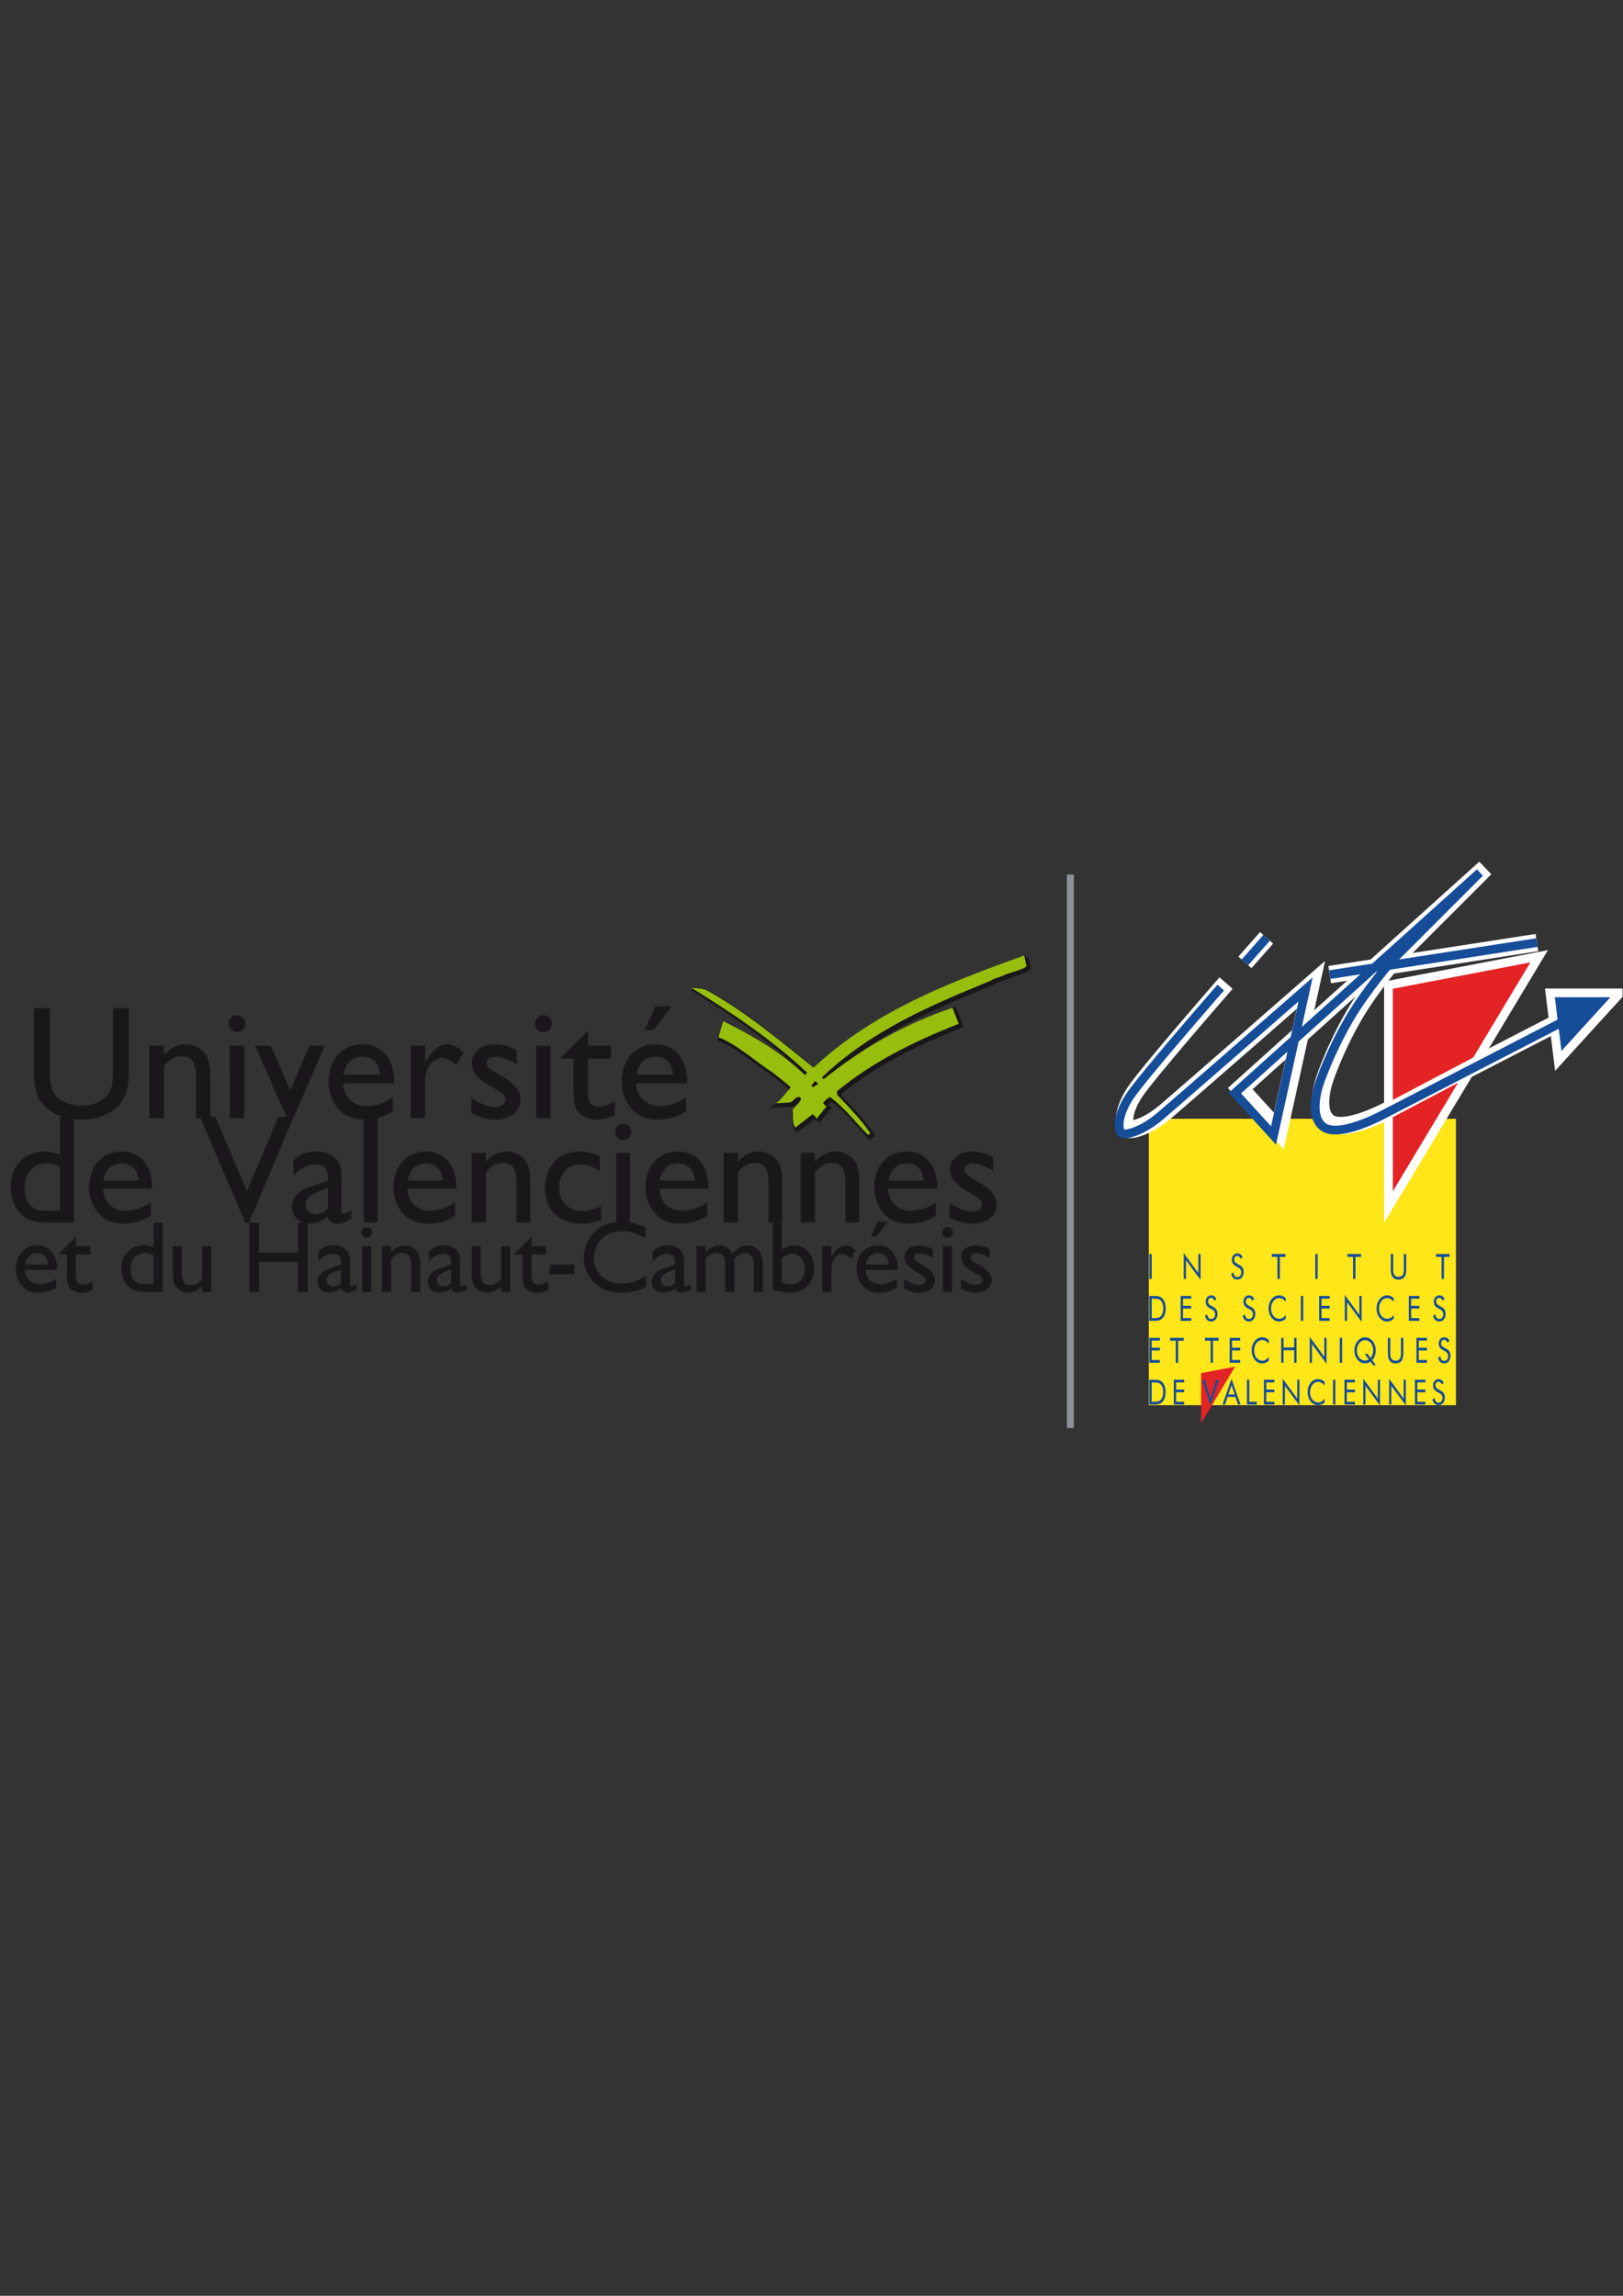 <?xml version="1.0" encoding="UTF-8" standalone="no"?>
<svg
   xmlns:dc="http://purl.org/dc/elements/1.1/"
   xmlns:cc="http://creativecommons.org/ns#"
   xmlns:rdf="http://www.w3.org/1999/02/22-rdf-syntax-ns#"
   xmlns:svg="http://www.w3.org/2000/svg"
   xmlns="http://www.w3.org/2000/svg"
   viewBox="0 0 793.707 1122.52"
   height="1122.52"
   width="793.707"
   xml:space="preserve"
   id="svg2"
   version="1.1"><rect x="0" y="0" width="793.707" height="1122.52" fill="#333333" stroke="none"/><defs
     id="defs6"><clipPath
       id="clipPath18"
       clipPathUnits="userSpaceOnUse"><path
         id="path16"
         d="M 0,841.89 H 595.28 V 0 H 0 Z" /></clipPath><clipPath
       id="clipPath50"
       clipPathUnits="userSpaceOnUse"><path
         id="path48"
         d="m 391.419,521.3 h 2.535 V 318.295 h -2.535 z" /></clipPath></defs><g
     transform="matrix(1.333,0,0,-1.333,0,1122.52)"
     id="g10"><g
       id="g12"><g
         clip-path="url(#clipPath18)"
         id="g14"><g
           transform="translate(376.427,490.947)"
           id="g20"><path
             id="path22"
             style="fill:#1a171b;fill-opacity:1;fill-rule:nonzero;stroke:none"
             d="m 0,0 c -27.735,-9.971 -55.573,-20.946 -77.694,-41.602 -11.947,9.527 -25.396,21.166 -39.238,28.668 -1.366,0.862 -6.245,1.355 -4.704,1.102 14.512,-8.933 29.632,-19.431 42.013,-31.185 l -1.257,-1.394 c -9.198,8.835 -18.877,14.57 -29.521,19.838 -0.564,-1.823 -1.154,-3.578 -1.73,-5.406 7.114,-2.903 13.241,-8.654 19.89,-12.983 2.889,-2.316 6.187,-4.78 6.567,-5.516 -1.648,-1.733 -3.491,-4.5 -5.353,-5.717 l 4.631,0.225 c 1.795,-0.122 2.823,3.32 4.581,1.547 -0.331,-1.608 -2.067,-2.761 -3.123,-4.138 0.306,-2.178 -0.311,-4.856 0.979,-6.596 l 6.402,4.956 c 0.353,-0.38 1.453,-1.23 1.276,-1.839 l 3.793,4.73 c 0,0 -0.672,0.16 -1.268,1.207 0,0 1.022,1.46 2.542,2.19 5.452,-4.055 9.291,-9.268 13.955,-13.933 l 0.835,0.566 c -2.756,4.373 -8.531,10.393 -12.178,14.157 l -0.065,1.328 c 13.549,11.146 28.805,18.456 44.65,24.728 l -2.278,5.866 c -17.124,-5.806 -32.84,-14.531 -47.225,-26.181 l -0.698,0.625 c 18.101,17.28 40.035,26.505 62.046,35.544 0.99,0.823 2.694,1.043 4.02,1.668 3.07,1.437 7.526,2.146 9.019,3.583 L 0,0 m -77.406,-48.296 -0.664,0.51 1.365,1.762 1.136,-1.082 z" /></g><g
           transform="translate(376.427,490.947)"
           id="g24"><path
             id="path26"
             style="fill:none;stroke:#1a171b;stroke-width:1.751;stroke-linecap:butt;stroke-linejoin:miter;stroke-miterlimit:4;stroke-dasharray:none;stroke-opacity:1"
             d="m 0,0 c -27.735,-9.971 -55.573,-20.946 -77.694,-41.602 -11.947,9.527 -25.396,21.166 -39.238,28.668 -1.366,0.862 -6.245,1.355 -4.704,1.102 14.512,-8.933 29.632,-19.431 42.013,-31.185 l -1.257,-1.394 c -9.198,8.835 -18.877,14.57 -29.521,19.838 -0.564,-1.823 -1.154,-3.578 -1.73,-5.406 7.114,-2.903 13.241,-8.654 19.89,-12.983 2.889,-2.316 6.187,-4.78 6.567,-5.516 -1.648,-1.733 -3.491,-4.5 -5.353,-5.717 l 4.631,0.225 c 1.795,-0.122 2.823,3.32 4.581,1.547 -0.331,-1.608 -2.067,-2.761 -3.123,-4.138 0.306,-2.178 -0.311,-4.856 0.979,-6.596 l 6.402,4.956 c 0.353,-0.38 1.453,-1.23 1.276,-1.839 l 3.793,4.73 c 0,0 -0.672,0.16 -1.268,1.207 0,0 1.022,1.46 2.542,2.19 5.452,-4.055 9.291,-9.268 13.955,-13.933 l 0.835,0.566 c -2.756,4.373 -8.531,10.393 -12.178,14.157 l -0.065,1.328 c 13.549,11.146 28.805,18.456 44.65,24.728 l -2.278,5.866 c -17.124,-5.806 -32.84,-14.531 -47.225,-26.181 l -0.698,0.625 c 18.101,17.28 40.035,26.505 62.046,35.544 0.99,0.823 2.694,1.043 4.02,1.668 3.07,1.437 7.526,2.146 9.019,3.583 L 0,0 m -77.406,-48.296 -0.664,0.51 1.365,1.762 1.136,-1.082 z" /></g><g
           transform="translate(375.746,491.639)"
           id="g28"><path
             id="path30"
             style="fill:#97be0d;fill-opacity:1;fill-rule:nonzero;stroke:none"
             d="m 0,0 c -27.745,-9.971 -55.14,-20.497 -77.264,-41.157 -11.943,9.521 -25.338,20.852 -39.178,28.36 -1.368,0.85 -7.007,1.053 -5.463,0.801 14.51,-8.928 29.891,-19.267 42.278,-31.022 l -0.782,-0.899 c -9.197,8.824 -19.358,14.564 -30,19.832 -0.57,-1.823 -1.16,-4.067 -1.723,-5.894 7.102,-2.903 13.23,-8.66 19.877,-12.989 2.896,-2.3 6.199,-4.769 6.56,-5.51 -1.646,-1.739 -3.483,-4.5 -5.353,-5.724 l 4.635,0.231 c 1.805,-0.11 2.831,3.32 4.584,1.553 -0.323,-1.619 -2.064,-2.766 -3.129,-4.143 0.309,-2.173 -0.292,-4.862 0.986,-6.597 l 6.403,4.956 c 0.351,-0.379 1.448,-1.229 1.271,-1.833 l 3.801,4.72 c 0,0 -0.679,0.164 -1.287,1.217 0,0 1.041,1.471 2.558,2.184 5.451,-4.054 9.292,-9.262 13.957,-13.943 l 0.829,0.582 c -2.76,4.373 -8.534,10.388 -12.169,14.152 l -0.063,1.322 c 13.543,11.152 28.799,18.456 44.642,24.733 l -2.283,5.872 c -17.117,-5.806 -32.849,-14.542 -47.224,-26.192 l -0.695,0.641 c 18.102,17.27 40.046,26.495 62.057,35.528 0.991,0.834 2.697,1.053 4.02,1.674 3.065,1.443 7.512,2.15 9.011,3.588 L 0,0 m -77.406,-48.302 -0.664,0.51 1.359,1.767 1.13,-1.081 z" /></g><g
           transform="translate(41.452,449.385)"
           id="g32"><path
             id="path34"
             style="fill:#1a171b;fill-opacity:1;fill-rule:nonzero;stroke:none"
             d="m 0,0 c 0,-3.184 -0.256,-5.423 -0.764,-6.745 -0.498,-1.312 -1.314,-2.447 -2.453,-3.408 -2.162,-1.8 -4.956,-2.7 -8.395,-2.7 -2.41,0 -4.505,0.456 -6.283,1.345 -1.77,0.9 -3.089,2.091 -3.963,3.572 -0.866,1.493 -1.299,4.144 -1.299,7.936 v 22.965 h -5.822 v -22.9 c 0,-3.259 0.21,-5.657 0.647,-7.189 0.43,-1.514 0.985,-2.81 1.648,-3.857 0.663,-1.048 1.481,-1.998 2.445,-2.849 3.187,-2.743 7.413,-4.11 12.686,-4.11 5.177,0 9.363,1.377 12.571,4.138 0.962,0.834 1.778,1.773 2.44,2.821 0.671,1.047 1.23,2.371 1.68,3.956 C 5.597,-5.45 5.824,-3.102 5.824,0 V 22.965 H 0 V 0 m 13.322,9.142 v -26.621 h 5.405 V 1.542 c 1.724,2.502 3.826,3.742 6.309,3.742 1.934,0 3.319,-0.576 4.139,-1.745 0.831,-1.169 1.242,-3.122 1.242,-5.844 v -15.174 h 5.291 v 15.234 c 0,3.243 -0.374,5.614 -1.112,7.106 -0.741,1.498 -1.832,2.684 -3.25,3.535 -1.432,0.856 -2.962,1.283 -4.623,1.283 -2.983,0 -5.65,-1.289 -7.996,-3.885 v 3.348 h -5.405 m 29.982,10.256 c -0.617,-0.631 -0.922,-1.344 -0.922,-2.151 0,-0.829 0.305,-1.559 0.922,-2.178 0.615,-0.631 1.327,-0.939 2.134,-0.939 0.872,0 1.612,0.302 2.223,0.916 0.623,0.615 0.928,1.35 0.928,2.201 0,0.867 -0.305,1.591 -0.928,2.201 -0.611,0.587 -1.351,0.894 -2.223,0.894 -0.807,0 -1.519,-0.313 -2.134,-0.944 m -0.465,-36.877 h 5.285 V 9.142 H 42.839 Z M 65.063,-7.233 57.88,9.142 H 52.119 L 64.116,-17.94 h 1.835 L 77.7,9.142 H 71.989 L 65.063,-7.233 m 38.065,3.265 c 0,4.16 -1.053,7.474 -3.153,9.938 -2.108,2.469 -4.929,3.709 -8.458,3.709 -3.672,0 -6.651,-1.267 -8.953,-3.803 -2.295,-2.541 -3.444,-5.833 -3.444,-9.894 0,-2.71 0.544,-5.092 1.641,-7.15 1.087,-2.052 2.544,-3.693 4.36,-4.917 1.814,-1.207 4.179,-1.822 7.117,-1.822 2.144,0 4.014,0.236 5.604,0.686 1.592,0.472 3.197,1.241 4.818,2.316 v 5.147 c -2.926,-2.14 -6.129,-3.21 -9.596,-3.21 -2.493,0 -4.529,0.752 -6.093,2.256 -1.57,1.509 -2.424,3.539 -2.565,6.086 h 18.722 v 0.658 M 86.887,3.385 c 1.2,1.142 2.744,1.707 4.642,1.707 1.884,0 3.391,-0.565 4.501,-1.707 1.123,-1.135 1.753,-2.754 1.887,-4.845 H 84.521 c 0.371,2.091 1.156,3.71 2.366,4.845 m 22.346,5.757 v -26.621 h 5.286 v 13.917 c 0,2.217 0.625,4.138 1.866,5.762 1.248,1.618 2.718,2.431 4.425,2.431 1.562,0 3.254,-0.867 5.093,-2.585 l 2.775,4.632 c -2.16,2.009 -4.233,3.001 -6.22,3.001 -2.551,0 -5.096,-2.057 -7.651,-6.173 L 114.519,3.04 v 6.102 h -5.286 m 26.898,-26.577 c 1.226,-0.335 2.64,-0.505 4.217,-0.505 2.684,0 4.881,0.697 6.584,2.097 1.711,1.399 2.567,3.188 2.567,5.372 0,3.04 -2.229,5.822 -6.664,8.33 l -1.882,1.071 c -1.434,0.796 -2.424,1.465 -2.992,2.03 -0.576,0.56 -0.858,1.141 -0.858,1.761 0,0.714 0.309,1.29 0.941,1.718 0.627,0.433 1.451,0.653 2.473,0.653 1.986,0 4.544,-0.938 7.665,-2.821 v 5.213 c -2.744,1.466 -5.414,2.195 -8.02,2.195 -2.514,0 -4.562,-0.641 -6.145,-1.937 -1.603,-1.289 -2.394,-2.957 -2.394,-5.004 0,-1.586 0.528,-3.04 1.585,-4.39 1.05,-1.345 3.271,-2.964 6.676,-4.852 1.703,-0.965 2.809,-1.701 3.324,-2.211 0.508,-0.516 0.763,-1.153 0.763,-1.926 0,-0.752 -0.39,-1.399 -1.185,-1.937 -0.79,-0.543 -1.731,-0.818 -2.836,-0.818 -1.055,0 -2.36,0.33 -3.922,0.982 -1.553,0.648 -3.069,1.488 -4.562,2.541 v -5.685 c 1.876,-0.911 3.431,-1.537 4.665,-1.877 M 155.7,19.398 c -0.625,-0.631 -0.93,-1.344 -0.93,-2.151 0,-0.829 0.305,-1.559 0.93,-2.178 0.604,-0.631 1.328,-0.939 2.137,-0.939 0.858,0 1.613,0.302 2.219,0.916 0.617,0.615 0.933,1.35 0.933,2.201 0,0.867 -0.316,1.591 -0.933,2.201 -0.606,0.587 -1.361,0.894 -2.219,0.894 -0.809,0 -1.533,-0.313 -2.137,-0.944 m -0.475,-36.877 h 5.293 V 9.142 h -5.293 z m 9.16,21.879 h 4.627 V -7.409 c 0,-2.409 0.105,-4.044 0.335,-4.911 0.223,-0.856 0.497,-1.554 0.821,-2.08 0.336,-0.533 0.749,-1.004 1.254,-1.433 1.601,-1.41 3.617,-2.107 6.034,-2.107 2.391,0 4.617,0.565 6.643,1.696 v 4.906 c -2.108,-1.24 -4.113,-1.86 -6.008,-1.86 -2.522,0 -3.797,1.519 -3.797,4.571 V 4.4 h 8.445 v 4.742 h -8.445 v 5.52 l -9.909,-9.74 V 4.4 m 46.236,-8.368 c 0,4.16 -1.041,7.474 -3.145,9.938 -2.11,2.469 -4.927,3.709 -8.459,3.709 -3.662,0 -6.65,-1.267 -8.944,-3.803 -2.295,-2.541 -3.446,-5.833 -3.446,-9.894 0,-2.71 0.546,-5.092 1.639,-7.15 1.089,-2.052 2.537,-3.693 4.352,-4.917 1.817,-1.207 4.196,-1.822 7.121,-1.822 2.148,0 4.013,0.236 5.6,0.686 1.598,0.472 3.205,1.241 4.828,2.316 v 5.147 c -2.938,-2.14 -6.126,-3.21 -9.603,-3.21 -2.488,0 -4.526,0.752 -6.084,2.256 -1.577,1.509 -2.423,3.539 -2.561,6.086 h 18.702 v 0.658 m -16.236,7.353 c 1.205,1.142 2.758,1.707 4.64,1.707 1.892,0 3.401,-0.565 4.522,-1.707 1.109,-1.135 1.734,-2.754 1.872,-4.845 h -13.382 c 0.355,2.091 1.145,3.71 2.348,4.845 m 4.622,20.195 -3.892,-8.687 h 3.239 l 6.566,8.687 z" /></g><g
           transform="translate(22.026,418.643)"
           id="g36"><path
             id="path38"
             style="fill:#1a171b;fill-opacity:1;fill-rule:nonzero;stroke:none"
             d="m 0,0 c -1.991,0.724 -3.839,1.097 -5.547,1.097 -3.653,0 -6.659,-1.212 -9.021,-3.632 -2.349,-2.421 -3.526,-5.505 -3.526,-9.259 0,-4.006 1.123,-7.194 3.368,-9.581 2.247,-2.392 5.261,-3.572 9.031,-3.572 H 5.098 V 13.796 L 0,13.796 V 0 m -3.909,-20.628 c -2.255,0 -3.814,0.148 -4.685,0.439 -0.871,0.295 -1.691,0.872 -2.466,1.717 -1.295,1.421 -1.943,3.447 -1.943,6.059 0,2.787 0.747,5.011 2.233,6.65 1.489,1.63 3.492,2.465 6.007,2.465 1.602,0 3.193,-0.4 4.763,-1.202 v -16.128 h -3.909 m 37.638,8.665 c 0,3.979 -1.016,7.14 -3.028,9.51 -2.021,2.359 -4.727,3.55 -8.117,3.55 -3.515,0 -6.379,-1.218 -8.588,-3.655 -2.206,-2.43 -3.312,-5.591 -3.312,-9.476 0,-2.596 0.53,-4.873 1.576,-6.849 1.044,-1.971 2.44,-3.54 4.179,-4.703 1.735,-1.164 4.014,-1.751 6.83,-1.751 2.051,0 3.844,0.22 5.371,0.664 1.53,0.434 3.065,1.175 4.631,2.217 v 4.917 c -2.822,-2.064 -5.9,-3.089 -9.229,-3.089 -2.385,0 -4.332,0.724 -5.842,2.173 -1.504,1.448 -2.329,3.396 -2.45,5.855 h 17.979 v 0.637 m -15.602,7.024 c 1.165,1.092 2.656,1.641 4.469,1.641 1.817,0 3.263,-0.549 4.338,-1.641 1.082,-1.092 1.683,-2.64 1.816,-4.654 H 15.865 c 0.345,2.014 1.102,3.562 2.262,4.654 M 68.594,-13.4 56.945,13.796 h -5.58 l 16.657,-38.902 h 1.295 l 16.35,38.902 H 80.112 L 68.594,-13.4 m 34.448,8.181 c -0.125,0.769 -0.401,1.531 -0.85,2.305 -0.447,0.763 -0.944,1.377 -1.504,1.85 -1.658,1.437 -3.875,2.161 -6.634,2.161 -3.685,0 -6.503,-1.153 -8.469,-3.451 v -5.504 c 2.609,2.837 5.289,4.253 8.051,4.253 3.07,0 4.608,-1.542 4.608,-4.622 v -1.366 l -6.463,-2.222 c -2.127,-0.741 -3.769,-1.746 -4.928,-3.012 -1.155,-1.269 -1.732,-2.712 -1.732,-4.319 0,-1.767 0.595,-3.25 1.779,-4.429 1.182,-1.169 2.664,-1.762 4.443,-1.762 2.421,0 4.713,0.834 6.855,2.503 0.393,-1.696 1.661,-2.547 3.812,-2.547 0.754,0 1.476,0.138 2.164,0.406 0.686,0.264 1.613,0.769 2.751,1.504 v 3.074 c -1.287,-0.907 -2.222,-1.35 -2.825,-1.35 -0.59,0 -0.873,0.433 -0.873,1.305 v 10.849 c 0,2.147 -0.072,3.606 -0.185,4.374 m -9.264,-16.644 c -1.077,0 -1.955,0.329 -2.626,1.005 -0.677,0.663 -1.015,1.519 -1.015,2.585 0,1.042 0.357,1.903 1.063,2.595 0.722,0.697 1.933,1.388 3.65,2.069 l 3.394,1.322 v -7.607 c -1.369,-1.322 -2.866,-1.969 -4.466,-1.969 m 17.664,-3.084 h 5.059 v 38.743 h -5.059 z m 33.956,12.984 c 0,3.979 -1.014,7.14 -3.033,9.51 -2.024,2.359 -4.727,3.55 -8.123,3.55 -3.513,0 -6.383,-1.218 -8.58,-3.655 -2.205,-2.43 -3.309,-5.591 -3.309,-9.476 0,-2.596 0.52,-4.873 1.565,-6.849 1.051,-1.971 2.445,-3.54 4.186,-4.703 1.735,-1.164 4.016,-1.751 6.824,-1.751 2.06,0 3.847,0.22 5.381,0.664 1.521,0.434 3.062,1.175 4.62,2.217 v 4.917 c -2.817,-2.064 -5.886,-3.089 -9.221,-3.089 -2.388,0 -4.335,0.724 -5.837,2.173 -1.517,1.448 -2.334,3.396 -2.465,5.855 h 17.992 v 0.637 m -15.604,7.024 c 1.157,1.092 2.645,1.641 4.469,1.641 1.811,0 3.262,-0.549 4.34,-1.641 1.076,-1.092 1.679,-2.64 1.806,-4.654 H 127.52 c 0.355,2.014 1.113,3.562 2.274,4.654 m 21.259,5.499 v -25.507 h 5.181 v 18.252 c 1.652,2.382 3.677,3.59 6.05,3.59 1.872,0 3.192,-0.566 3.99,-1.68 0.782,-1.131 1.189,-2.997 1.189,-5.61 v -14.552 h 5.055 v 14.602 c 0,3.107 -0.361,5.384 -1.066,6.816 -0.716,1.438 -1.754,2.563 -3.111,3.386 -1.373,0.829 -2.85,1.24 -4.434,1.24 -2.857,0 -5.423,-1.251 -7.673,-3.743 V 0.56 h -5.181 m 40.804,-21.265 c -2.685,0 -4.825,0.768 -6.404,2.309 -1.584,1.549 -2.368,3.624 -2.368,6.235 0,2.492 0.726,4.538 2.194,6.14 1.46,1.603 3.33,2.416 5.606,2.416 2.194,0 4.573,-0.818 7.128,-2.437 v 5.372 c -1.543,0.681 -2.83,1.142 -3.88,1.394 -1.035,0.253 -2.219,0.373 -3.536,0.373 -3.784,0 -6.815,-1.24 -9.141,-3.693 -2.308,-2.464 -3.477,-5.707 -3.477,-9.729 0,-3.985 1.195,-7.161 3.57,-9.538 2.383,-2.37 5.565,-3.55 9.574,-3.55 2.41,0 4.904,0.472 7.428,1.416 v 4.993 c -2.515,-1.142 -4.742,-1.701 -6.694,-1.701 m 12.666,31.077 c -0.598,-0.604 -0.886,-1.285 -0.886,-2.07 0,-0.795 0.288,-1.492 0.886,-2.101 0.601,-0.598 1.29,-0.9 2.062,-0.9 0.835,0 1.546,0.296 2.137,0.888 0.597,0.593 0.901,1.296 0.901,2.113 0,0.84 -0.304,1.537 -0.901,2.119 -0.591,0.576 -1.302,0.867 -2.137,0.867 -0.772,0 -1.461,-0.302 -2.062,-0.916 m -0.458,-35.319 h 5.05 V 0.56 h -5.05 z m 33.789,12.984 c 0,3.979 -1.017,7.14 -3.031,9.51 -2.028,2.359 -4.722,3.55 -8.122,3.55 -3.515,0 -6.378,-1.218 -8.585,-3.655 -2.202,-2.43 -3.303,-5.591 -3.303,-9.476 0,-2.596 0.527,-4.873 1.57,-6.849 1.05,-1.971 2.438,-3.54 4.177,-4.703 1.747,-1.164 4.008,-1.751 6.831,-1.751 2.066,0 3.843,0.22 5.374,0.664 1.526,0.434 3.069,1.175 4.618,2.217 v 4.917 c -2.808,-2.064 -5.883,-3.089 -9.21,-3.089 -2.395,0 -4.339,0.724 -5.847,2.173 -1.513,1.448 -2.327,3.396 -2.458,5.855 h 17.986 v 0.637 m -15.592,7.024 c 1.155,1.092 2.64,1.641 4.46,1.641 1.816,0 3.261,-0.549 4.343,-1.641 1.079,-1.092 1.678,-2.64 1.806,-4.654 H 219.99 c 0.344,2.014 1.099,3.562 2.272,4.654 m 21.259,5.499 v -25.507 h 5.169 v 18.252 c 1.664,2.382 3.673,3.59 6.054,3.59 1.866,0 3.2,-0.566 3.99,-1.68 0.782,-1.131 1.183,-2.997 1.183,-5.61 v -14.552 h 5.055 v 14.602 c 0,3.107 -0.348,5.384 -1.067,6.816 -0.708,1.438 -1.745,2.563 -3.117,3.386 -1.367,0.829 -2.841,1.24 -4.426,1.24 -2.869,0 -5.421,-1.251 -7.672,-3.743 V 0.56 h -5.169 m 28.255,0 v -25.507 h 5.164 v 18.252 c 1.662,2.382 3.68,3.59 6.055,3.59 1.86,0 3.193,-0.566 3.987,-1.68 0.798,-1.131 1.199,-2.997 1.199,-5.61 v -14.552 h 5.048 v 14.602 c 0,3.107 -0.359,5.384 -1.064,6.816 -0.714,1.438 -1.739,2.563 -3.123,3.386 -1.366,0.829 -2.828,1.24 -4.434,1.24 -2.848,0 -5.416,-1.251 -7.668,-3.743 V 0.56 h -5.164 m 50,-12.523 c 0,3.979 -1.004,7.14 -3.029,9.51 -2.019,2.359 -4.73,3.55 -8.122,3.55 -3.522,0 -6.374,-1.218 -8.583,-3.655 -2.205,-2.43 -3.309,-5.591 -3.309,-9.476 0,-2.596 0.522,-4.873 1.573,-6.849 1.048,-1.971 2.436,-3.54 4.184,-4.703 1.742,-1.164 4.012,-1.751 6.822,-1.751 2.057,0 3.846,0.22 5.376,0.664 1.538,0.434 3.069,1.175 4.627,2.217 v 4.917 c -2.809,-2.064 -5.893,-3.089 -9.225,-3.089 -2.384,0 -4.335,0.724 -5.838,2.173 -1.509,1.448 -2.321,3.396 -2.465,5.855 h 17.989 v 0.637 m -15.595,7.024 c 1.158,1.092 2.65,1.641 4.464,1.641 1.822,0 3.259,-0.549 4.332,-1.641 1.081,-1.092 1.684,-2.64 1.825,-4.654 h -12.905 c 0.363,2.014 1.12,3.562 2.284,4.654 m 24.626,-19.992 c 1.171,-0.324 2.52,-0.482 4.03,-0.482 2.574,0 4.676,0.675 6.3,2.014 1.634,1.338 2.458,3.056 2.458,5.153 0,2.919 -2.123,5.586 -6.371,7.989 l -1.805,1.031 c -1.369,0.758 -2.327,1.406 -2.87,1.944 -0.541,0.543 -0.81,1.102 -0.81,1.701 0,0.681 0.305,1.234 0.908,1.657 0.601,0.411 1.386,0.626 2.371,0.626 1.91,0 4.348,-0.911 7.342,-2.705 v 4.987 c -2.636,1.406 -5.194,2.113 -7.685,2.113 -2.404,0 -4.365,-0.625 -5.886,-1.86 -1.525,-1.246 -2.282,-2.842 -2.282,-4.813 0,-1.525 0.493,-2.919 1.504,-4.209 1.009,-1.278 3.133,-2.837 6.386,-4.653 1.617,-0.927 2.676,-1.641 3.172,-2.124 0.494,-0.494 0.731,-1.114 0.731,-1.855 0,-0.719 -0.374,-1.344 -1.134,-1.86 -0.76,-0.516 -1.657,-0.78 -2.72,-0.78 -1.008,0 -2.26,0.308 -3.747,0.933 -1.487,0.621 -2.93,1.433 -4.351,2.427 v -5.439 c 1.777,-0.873 3.267,-1.47 4.459,-1.795" /></g><g
           transform="translate(20.918,376.728)"
           id="g40"><path
             id="path42"
             style="fill:#1a171b;fill-opacity:1;fill-rule:nonzero;stroke:none"
             d="m 0,0 c 0,2.606 -0.656,4.682 -1.979,6.239 -1.324,1.537 -3.094,2.317 -5.312,2.317 -2.301,0 -4.188,-0.791 -5.629,-2.387 -1.439,-1.592 -2.165,-3.666 -2.165,-6.213 0,-1.701 0.345,-3.193 1.026,-4.489 0.687,-1.289 1.598,-2.316 2.741,-3.072 1.148,-0.768 2.631,-1.158 4.487,-1.158 1.342,0 2.512,0.153 3.521,0.439 0.998,0.29 2.008,0.768 3.022,1.448 v 3.222 c -1.84,-1.334 -3.861,-2.003 -6.05,-2.003 -1.558,0 -2.841,0.466 -3.832,1.421 -0.993,0.944 -1.534,2.211 -1.616,3.814 L 0,-0.422 V 0 m -10.236,4.609 c 0.765,0.72 1.741,1.077 2.938,1.077 1.194,0 2.147,-0.357 2.856,-1.077 0.697,-0.713 1.097,-1.739 1.189,-3.066 h -8.469 c 0.231,1.327 0.73,2.353 1.486,3.066 M 0.706,5.264 h 2.911 v -7.426 c 0,-1.52 0.074,-2.546 0.207,-3.089 0.14,-0.538 0.312,-0.972 0.523,-1.307 0.201,-0.339 0.466,-0.635 0.781,-0.906 1.009,-0.888 2.264,-1.332 3.783,-1.332 1.506,0 2.902,0.357 4.168,1.069 v 3.074 c -1.32,-0.78 -2.585,-1.163 -3.78,-1.163 -1.59,0 -2.385,0.96 -2.385,2.875 v 8.205 h 5.325 V 8.237 H 6.914 v 3.462 L 0.706,5.587 V 5.264 m 34.755,2.611 c -1.309,0.478 -2.521,0.724 -3.63,0.724 -2.395,0 -4.371,-0.801 -5.914,-2.398 -1.542,-1.58 -2.314,-3.605 -2.314,-6.069 0,-2.628 0.738,-4.725 2.207,-6.288 1.466,-1.565 3.443,-2.344 5.913,-2.344 H 38.79 V 16.891 H 35.461 V 7.875 M 32.905,-5.657 c -1.47,0 -2.488,0.088 -3.057,0.291 -0.572,0.197 -1.112,0.565 -1.611,1.13 -0.854,0.927 -1.273,2.255 -1.273,3.978 0,1.828 0.491,3.277 1.46,4.358 0.97,1.081 2.281,1.618 3.925,1.618 1.046,0 2.088,-0.258 3.112,-0.779 V -5.657 H 32.905 M 56.571,-8.5 V 8.237 H 53.274 V -3.704 c -1.122,-1.542 -2.471,-2.311 -4.059,-2.311 -1.273,0 -2.169,0.347 -2.68,1.049 -0.506,0.691 -0.754,1.921 -0.754,3.671 v 9.532 h -3.303 v -9.592 c 0,-2.097 0.226,-3.594 0.692,-4.495 0.453,-0.91 1.134,-1.624 2.029,-2.151 0.893,-0.52 1.877,-0.795 2.933,-0.795 0.908,0 1.81,0.225 2.717,0.652 0.907,0.429 1.719,1.033 2.425,1.806 V -8.5 h 3.297 M 88.365,5.905 H 74.147 V 16.891 H 70.492 V -8.5 h 3.655 V 2.546 H 88.365 V -8.5 h 3.65 v 25.391 h -3.65 V 5.905 m 18.968,-1.487 c -0.079,0.505 -0.265,1.004 -0.557,1.504 -0.292,0.505 -0.614,0.91 -0.984,1.218 -1.086,0.949 -2.535,1.416 -4.334,1.416 -2.41,0 -4.262,-0.752 -5.544,-2.262 v -3.61 c 1.704,1.849 3.458,2.776 5.258,2.776 2.007,0 3.016,-1.015 3.016,-3.023 V 1.543 L 99.951,0.094 c -1.39,-0.484 -2.467,-1.136 -3.223,-1.97 -0.757,-0.835 -1.134,-1.778 -1.134,-2.832 0,-1.158 0.388,-2.124 1.166,-2.897 0.776,-0.768 1.75,-1.158 2.919,-1.158 1.592,0 3.098,0.548 4.509,1.629 0.251,-1.081 1.084,-1.629 2.502,-1.629 0.487,0 0.965,0.092 1.414,0.263 0.455,0.158 1.049,0.482 1.798,0.944 v 1.987 c -0.847,-0.566 -1.473,-0.862 -1.868,-0.862 -0.392,0 -0.58,0.285 -0.58,0.856 v 7.118 c 0,1.41 -0.043,2.364 -0.121,2.875 m -6.066,-10.915 c -0.702,0 -1.275,0.214 -1.715,0.658 -0.444,0.428 -0.664,1.005 -0.664,1.701 0,0.67 0.229,1.241 0.693,1.697 0.47,0.455 1.268,0.905 2.39,1.349 l 2.217,0.862 v -4.978 c -0.896,-0.861 -1.872,-1.289 -2.921,-1.289 m 11.001,21.154 c -0.39,-0.389 -0.577,-0.844 -0.577,-1.354 0,-0.528 0.187,-0.978 0.577,-1.372 0.388,-0.396 0.836,-0.593 1.346,-0.593 0.548,0 1.01,0.197 1.394,0.576 0.395,0.39 0.588,0.857 0.588,1.389 0,0.543 -0.193,1.004 -0.588,1.383 -0.384,0.378 -0.846,0.57 -1.394,0.57 -0.51,0 -0.958,-0.208 -1.346,-0.599 M 111.972,-8.5 h 3.305 V 8.237 h -3.305 z m 7.206,16.737 V -8.5 h 3.394 V 3.425 c 1.091,1.575 2.425,2.353 3.991,2.353 1.229,0 2.102,-0.367 2.628,-1.096 0.52,-0.736 0.778,-1.959 0.778,-3.661 V -8.5 h 3.296 v 9.564 c 0,2.042 -0.234,3.524 -0.699,4.468 -0.468,0.939 -1.154,1.679 -2.044,2.216 -0.898,0.538 -1.871,0.808 -2.907,0.808 -1.885,0 -3.565,-0.824 -5.043,-2.481 v 2.162 h -3.394 m 28.594,-3.819 c -0.075,0.505 -0.254,1.004 -0.549,1.504 -0.298,0.505 -0.619,0.91 -0.983,1.218 -1.094,0.949 -2.536,1.416 -4.338,1.416 -2.41,0 -4.259,-0.752 -5.544,-2.262 v -3.61 c 1.699,1.849 3.465,2.776 5.259,2.776 2.005,0 3.009,-1.015 3.009,-3.023 V 1.543 l -4.23,-1.449 c -1.397,-0.484 -2.475,-1.136 -3.228,-1.97 -0.756,-0.835 -1.131,-1.778 -1.131,-2.832 0,-1.158 0.393,-2.124 1.164,-2.897 0.775,-0.768 1.755,-1.158 2.918,-1.158 1.601,0 3.095,0.548 4.507,1.629 0.255,-1.081 1.085,-1.629 2.509,-1.629 0.487,0 0.953,0.092 1.414,0.263 0.459,0.158 1.055,0.482 1.795,0.944 v 1.987 c -0.84,-0.566 -1.464,-0.862 -1.872,-0.862 -0.384,0 -0.582,0.285 -0.582,0.856 v 7.118 c 0,1.41 -0.035,2.364 -0.118,2.875 m -6.063,-10.915 c -0.703,0 -1.276,0.214 -1.713,0.658 -0.442,0.428 -0.668,1.005 -0.668,1.701 0,0.67 0.238,1.241 0.701,1.697 0.466,0.455 1.262,0.905 2.392,1.349 l 2.205,0.862 v -4.978 c -0.897,-0.861 -1.866,-1.289 -2.917,-1.289 M 166.231,-8.5 V 8.237 h -3.292 V -3.704 c -1.127,-1.542 -2.475,-2.311 -4.072,-2.311 -1.264,0 -2.158,0.347 -2.667,1.049 -0.505,0.691 -0.758,1.921 -0.758,3.671 v 9.532 h -3.302 v -9.592 c 0,-2.097 0.226,-3.594 0.684,-4.495 0.464,-0.91 1.14,-1.624 2.035,-2.151 0.897,-0.52 1.876,-0.795 2.933,-0.795 0.906,0 1.811,0.225 2.722,0.652 0.906,0.429 1.713,1.033 2.425,1.806 V -8.5 h 3.292 m 1.647,13.764 h 2.909 v -7.426 c 0,-1.52 0.061,-2.546 0.209,-3.089 0.138,-0.538 0.314,-0.972 0.508,-1.307 0.221,-0.339 0.479,-0.635 0.788,-0.906 1.013,-0.888 2.277,-1.332 3.794,-1.332 1.505,0 2.891,0.357 4.171,1.069 v 3.074 c -1.329,-0.78 -2.595,-1.163 -3.78,-1.163 -1.594,0 -2.398,0.96 -2.398,2.875 v 8.205 h 5.336 v 2.973 h -5.336 v 3.462 L 167.878,5.587 V 5.264 m 12.877,-7.305 h 9.047 v 3.557 h -9.047 z m 26.366,-3.392 c -2.958,0 -5.378,0.9 -7.273,2.69 -1.882,1.8 -2.83,4.094 -2.83,6.87 0,2.771 0.964,5.081 2.885,6.914 1.926,1.833 4.337,2.75 7.259,2.75 2.837,0 5.739,-0.852 8.718,-2.552 v 3.918 c -3.262,1.4 -6.223,2.097 -8.89,2.097 -3.877,0 -7.124,-1.257 -9.766,-3.787 -2.632,-2.525 -3.957,-5.636 -3.957,-9.34 0,-2.321 0.573,-4.489 1.729,-6.492 1.148,-2.003 2.713,-3.573 4.686,-4.714 1.986,-1.136 4.389,-1.717 7.223,-1.717 3.496,0 6.566,0.734 9.237,2.2 v 4.011 c -2.937,-1.897 -5.943,-2.848 -9.021,-2.848 m 22.81,9.851 c -0.085,0.505 -0.269,1.004 -0.557,1.504 -0.288,0.505 -0.62,0.91 -0.973,1.218 -1.099,0.949 -2.543,1.416 -4.344,1.416 -2.411,0 -4.259,-0.752 -5.54,-2.262 v -3.61 c 1.701,1.849 3.447,2.776 5.261,2.776 2.002,0 3.009,-1.015 3.009,-3.023 V 1.543 l -4.231,-1.449 c -1.4,-0.484 -2.471,-1.136 -3.232,-1.97 -0.753,-0.835 -1.13,-1.778 -1.13,-2.832 0,-1.158 0.383,-2.124 1.161,-2.897 0.783,-0.768 1.759,-1.158 2.928,-1.158 1.594,0 3.087,0.548 4.504,1.629 0.251,-1.081 1.085,-1.629 2.495,-1.629 0.495,0 0.97,0.092 1.419,0.263 0.45,0.158 1.055,0.482 1.801,0.944 v 1.987 c -0.849,-0.566 -1.464,-0.862 -1.87,-0.862 -0.392,0 -0.579,0.285 -0.579,0.856 v 7.118 c 0,1.41 -0.045,2.364 -0.122,2.875 m -6.063,-10.915 c -0.706,0 -1.277,0.214 -1.713,0.658 -0.45,0.428 -0.664,1.005 -0.664,1.701 0,0.67 0.231,1.241 0.698,1.697 0.463,0.455 1.258,0.905 2.386,1.349 l 2.212,0.862 v -4.978 c -0.891,-0.861 -1.872,-1.289 -2.919,-1.289 m 28.468,12.215 c 1.07,0 1.889,-0.367 2.452,-1.119 0.573,-0.73 0.853,-1.789 0.853,-3.189 V -8.5 h 3.296 v 9.851 c 0,2.436 -0.519,4.242 -1.567,5.426 -1.049,1.191 -2.384,1.779 -3.997,1.779 -1.926,0 -3.772,-1.004 -5.541,-3.024 -1.165,2.02 -2.811,3.024 -4.943,3.024 -1.616,0 -3.26,-0.835 -4.952,-2.536 v 2.217 h -3.303 V -8.5 h 3.303 V 3.639 c 0.752,0.801 1.407,1.361 1.98,1.668 0.573,0.318 1.209,0.471 1.906,0.471 1.241,0 2.103,-0.367 2.607,-1.096 0.505,-0.736 0.75,-2.026 0.75,-3.881 V -8.5 h 3.326 V 3.639 c 1.186,1.388 2.458,2.079 3.83,2.079 m 10.289,-13.291 c 0.697,-0.351 1.649,-0.642 2.84,-0.872 1.198,-0.232 2.326,-0.351 3.407,-0.351 2.689,0 4.832,0.801 6.429,2.398 1.61,1.591 2.41,3.737 2.41,6.419 0,2.514 -0.669,4.567 -2.015,6.175 -1.341,1.597 -3.078,2.403 -5.195,2.403 -1.629,0 -3.162,-0.533 -4.59,-1.579 v 9.871 h -3.286 V -7.573 m 7.044,13.066 c 1.4,0 2.515,-0.52 3.384,-1.569 0.87,-1.037 1.302,-2.387 1.302,-4.044 0,-1.631 -0.467,-2.97 -1.397,-4.012 -0.919,-1.037 -2.112,-1.558 -3.575,-1.558 -1.189,0 -2.342,0.165 -3.472,0.509 v 9.034 c 1.277,1.097 2.528,1.64 3.758,1.64 m 11.106,2.744 V -8.5 h 3.329 v 8.741 c 0,1.395 0.397,2.607 1.18,3.628 0.773,1.021 1.707,1.526 2.771,1.526 0.977,0 2.039,-0.549 3.199,-1.658 L 293,6.668 c -1.362,1.257 -2.666,1.888 -3.917,1.888 -1.596,0 -3.193,-1.289 -4.795,-3.864 l -0.184,-0.301 v 3.846 h -3.329 M 308.46,0 c 0,2.606 -0.664,4.682 -1.988,6.239 -1.318,1.537 -3.085,2.317 -5.307,2.317 -2.313,0 -4.192,-0.791 -5.63,-2.387 -1.444,-1.592 -2.162,-3.666 -2.162,-6.213 0,-1.701 0.329,-3.193 1.026,-4.489 0.685,-1.289 1.588,-2.316 2.735,-3.072 1.139,-0.768 2.642,-1.158 4.484,-1.158 1.344,0 2.51,0.153 3.52,0.439 0.999,0.29 2.003,0.768 3.035,1.448 v 3.222 c -1.85,-1.334 -3.867,-2.003 -6.058,-2.003 -1.571,0 -2.843,0.466 -3.842,1.421 -0.99,0.944 -1.528,2.211 -1.613,3.814 h 11.8 V 0 m -10.251,4.609 c 0.783,0.72 1.746,1.077 2.95,1.077 1.182,0 2.13,-0.357 2.842,-1.077 0.709,-0.713 1.112,-1.739 1.194,-3.066 h -8.464 c 0.23,1.327 0.724,2.353 1.478,3.066 m 2.912,12.705 -2.458,-5.488 h 2.042 l 4.109,5.488 h -3.693 m 12.572,-25.787 c 0.779,-0.214 1.663,-0.323 2.656,-0.323 1.691,0 3.057,0.444 4.13,1.322 1.072,0.878 1.604,1.997 1.604,3.364 0,1.921 -1.382,3.666 -4.164,5.246 l -1.185,0.67 c -0.906,0.493 -1.534,0.917 -1.891,1.273 -0.365,0.346 -0.547,0.725 -0.547,1.114 0,0.444 0.202,0.807 0.593,1.081 0.393,0.275 0.905,0.412 1.559,0.412 1.249,0 2.865,-0.593 4.829,-1.779 v 3.271 c -1.723,0.917 -3.404,1.378 -5.037,1.378 -1.581,0 -2.863,-0.401 -3.869,-1.207 -0.996,-0.824 -1.498,-1.867 -1.498,-3.156 0,-0.994 0.336,-1.905 0.993,-2.76 0.664,-0.835 2.057,-1.85 4.195,-3.046 1.063,-0.604 1.764,-1.065 2.083,-1.388 0.318,-0.318 0.48,-0.726 0.48,-1.213 0,-0.473 -0.242,-0.884 -0.741,-1.224 -0.497,-0.34 -1.084,-0.504 -1.778,-0.504 -0.672,0 -1.495,0.197 -2.467,0.603 -0.982,0.401 -1.929,0.927 -2.858,1.591 v -3.557 c 1.174,-0.57 2.144,-0.959 2.913,-1.168 m 11.62,23.13 c -0.387,-0.389 -0.59,-0.844 -0.59,-1.354 0,-0.528 0.203,-0.978 0.59,-1.372 0.393,-0.396 0.837,-0.593 1.348,-0.593 0.548,0 1.009,0.197 1.393,0.576 0.39,0.39 0.587,0.857 0.587,1.389 0,0.543 -0.197,1.004 -0.587,1.383 -0.384,0.378 -0.845,0.57 -1.393,0.57 -0.511,0 -0.955,-0.208 -1.348,-0.599 M 325.022,-8.5 h 3.296 V 8.237 h -3.296 z m 9.508,0.027 c 0.773,-0.214 1.654,-0.323 2.639,-0.323 1.688,0 3.074,0.444 4.138,1.322 1.075,0.878 1.603,1.997 1.603,3.364 0,1.921 -1.386,3.666 -4.163,5.246 l -1.194,0.67 c -0.886,0.493 -1.525,0.917 -1.876,1.273 -0.363,0.346 -0.549,0.725 -0.549,1.114 0,0.444 0.198,0.807 0.601,1.081 0.375,0.275 0.902,0.412 1.55,0.412 1.252,0 2.859,-0.593 4.829,-1.779 v 3.271 c -1.723,0.917 -3.4,1.378 -5.031,1.378 -1.581,0 -2.876,-0.401 -3.875,-1.207 -0.998,-0.824 -1.501,-1.867 -1.501,-3.156 0,-0.994 0.329,-1.905 0.996,-2.76 0.664,-0.835 2.05,-1.85 4.192,-3.046 1.069,-0.604 1.765,-1.065 2.074,-1.388 0.341,-0.318 0.495,-0.726 0.495,-1.213 0,-0.473 -0.245,-0.884 -0.747,-1.224 -0.504,-0.34 -1.091,-0.504 -1.789,-0.504 -0.653,0 -1.476,0.197 -2.447,0.603 -0.977,0.401 -1.934,0.927 -2.873,1.591 v -3.557 c 1.178,-0.57 2.154,-0.959 2.928,-1.168" /></g><g
           id="g44"><g
             id="g46" /><g
             id="g58"><g
               style="opacity:0.83"
               id="g56"
               clip-path="url(#clipPath50)"><g
                 id="g54"
                 transform="translate(392.687,318.295)"><path
                   id="path52"
                   style="fill:none;stroke:#a0a5a9;stroke-width:2.536;stroke-linecap:butt;stroke-linejoin:miter;stroke-miterlimit:4;stroke-dasharray:none;stroke-opacity:1"
                   d="M 0,0 V 203.005" /></g></g></g></g><path
           id="path60"
           style="fill:#ffe618;fill-opacity:1;fill-rule:nonzero;stroke:none"
           d="M 421.469,326.667 H 534.135 V 431.733 H 421.469 Z" /><g
           transform="translate(510.986,479.425)"
           id="g62"><path
             id="path64"
             style="fill:none;stroke:#ffffff;stroke-width:6.4;stroke-linecap:butt;stroke-linejoin:miter;stroke-miterlimit:4;stroke-dasharray:none;stroke-opacity:1"
             d="M 0,0 50.464,9.675 0,-74.302 Z" /></g><g
           transform="translate(464.665,498.093)"
           id="g66"><path
             id="path68"
             style="fill:none;stroke:#ffffff;stroke-width:6.4;stroke-linecap:butt;stroke-linejoin:miter;stroke-miterlimit:4;stroke-dasharray:none;stroke-opacity:1"
             d="M 0,0 -7.938,-8.993" /></g><g
           transform="translate(449.804,481.501)"
           id="g70"><path
             id="path72"
             style="fill:none;stroke:#ffffff;stroke-width:6.4;stroke-linecap:butt;stroke-linejoin:miter;stroke-miterlimit:4;stroke-dasharray:none;stroke-opacity:1"
             d="m 0,0 c 0,0 -29.021,-33.189 -33.521,-40.096 -4.483,-6.903 -4.137,-11.753 -3.1,-13.124 1.029,-1.382 7.6,0.346 14.161,5.87 6.564,5.534 53.578,46.665 53.578,46.665 L 19.364,-54.268 5.191,-38.71 95.05,42.164 62.911,10.031 c 0,0 -9.675,-11.063 -15.897,-21.777 -7.152,-12.307 -10.723,-23.164 -10.723,-23.164 0,0 -4.489,-12.089 1.394,-16.252 5.872,-4.136 21.772,4.511 21.772,4.511 l 74.306,38.355" /></g><g
           transform="translate(487.822,484.609)"
           id="g74"><path
             id="path76"
             style="fill:none;stroke:#ffffff;stroke-width:6.4;stroke-linecap:butt;stroke-linejoin:miter;stroke-miterlimit:4;stroke-dasharray:none;stroke-opacity:1"
             d="M 0,0 76.038,11.755" /></g><g
           transform="translate(570.427,476.31)"
           id="g78"><path
             id="path80"
             style="fill:none;stroke:#ffffff;stroke-width:6.4;stroke-linecap:butt;stroke-linejoin:miter;stroke-miterlimit:4;stroke-dasharray:none;stroke-opacity:1"
             d="M 0,0 2.424,-19.702 20.383,0 Z" /></g><g
           transform="translate(510.986,479.425)"
           id="g82"><path
             id="path84"
             style="fill:#e42325;fill-opacity:1;fill-rule:nonzero;stroke:none"
             d="M 0,0 50.464,9.675 0,-74.302 Z" /></g><g
           transform="translate(505.809,432.772)"
           id="g86"><path
             id="path88"
             style="fill:none;stroke:#ffffff;stroke-width:5.6;stroke-linecap:butt;stroke-linejoin:miter;stroke-miterlimit:4;stroke-dasharray:none;stroke-opacity:1"
             d="M 0,0 38.707,20.382" /></g><g
           transform="translate(570.427,476.31)"
           id="g90"><path
             id="path92"
             style="fill:#164d99;fill-opacity:1;fill-rule:nonzero;stroke:none"
             d="M 0,0 2.424,-19.702 20.383,0 Z" /></g><g
           transform="translate(464.665,498.093)"
           id="g94"><path
             id="path96"
             style="fill:none;stroke:#164d99;stroke-width:3.2;stroke-linecap:butt;stroke-linejoin:miter;stroke-miterlimit:4;stroke-dasharray:none;stroke-opacity:1"
             d="M 0,0 -7.938,-8.993" /></g><g
           transform="translate(447.864,479.859)"
           id="g98"><path
             id="path100"
             style="fill:none;stroke:#164d99;stroke-width:3.2;stroke-linecap:butt;stroke-linejoin:miter;stroke-miterlimit:4;stroke-dasharray:none;stroke-opacity:1"
             d="m 0,0 c 0,0 -29.032,-33.177 -33.521,-40.089 -4.492,-6.907 -4.146,-11.749 -3.098,-13.13 1.015,-1.385 7.587,0.35 14.156,5.872 6.568,5.532 53.576,46.667 53.576,46.667 L 19.358,-54.249 5.183,-38.701 95.047,42.177 62.909,10.033 c 0,0 -9.681,-11.068 -15.894,-21.773 -7.156,-12.312 -10.735,-23.156 -10.735,-23.156 0,0 -4.484,-12.1 1.399,-16.252 5.869,-4.154 21.774,4.498 21.774,4.498 l 74.295,38.361" /></g><g
           transform="translate(487.822,484.609)"
           id="g102"><path
             id="path104"
             style="fill:none;stroke:#164d99;stroke-width:3.2;stroke-linecap:butt;stroke-linejoin:miter;stroke-miterlimit:4;stroke-dasharray:none;stroke-opacity:1"
             d="M 0,0 76.038,11.755" /></g><g
           transform="translate(440.651,338.425)"
           id="g106"><path
             id="path108"
             style="fill:#e42325;fill-opacity:1;fill-rule:nonzero;stroke:none"
             d="M 0,0 12.473,2.387 0,-18.373 Z" /></g><path
           id="path110"
           style="fill:#164d99;fill-opacity:1;fill-rule:nonzero;stroke:none"
           d="m 421.67,382.125 h 0.869 v -9.148 h -0.869 z" /><g
           transform="translate(434.274,382.465)"
           id="g112"><path
             id="path114"
             style="fill:#164d99;fill-opacity:1;fill-rule:nonzero;stroke:none"
             d="M 0,0 5.342,-7.287 V -0.34 H 6.179 V -9.845 L 0.832,-2.617 V -9.488 L 0,-9.488 Z" /></g><g
           transform="translate(456.253,375.551)"
           id="g116"><path
             id="path118"
             style="fill:#164d99;fill-opacity:1;fill-rule:nonzero;stroke:none"
             d="m 0,0 c 0,-1.671 -0.929,-2.805 -2.335,-2.805 -1.149,0 -1.971,0.769 -2.239,2.127 l 0.782,0.48 c 0.223,-1.119 0.714,-1.687 1.457,-1.687 0.878,0 1.468,0.71 1.468,1.704 0,0.817 -0.391,1.424 -1.151,1.832 l -0.878,0.473 c -0.972,0.513 -1.445,1.3 -1.445,2.411 0,1.284 0.842,2.264 2.055,2.264 0.887,0 1.534,-0.484 1.896,-1.391 L -1.108,4.832 c -0.317,0.694 -0.711,1.051 -1.233,1.051 -0.67,0 -1.117,-0.546 -1.117,-1.334 0,-0.65 0.321,-1.114 0.987,-1.465 L -1.438,2.502 C -0.472,1.992 0,1.13 0,0" /></g><g
           transform="translate(468.644,381.077)"
           id="g120"><path
             id="path122"
             style="fill:#164d99;fill-opacity:1;fill-rule:nonzero;stroke:none"
             d="M 0,0 H -2.058 V 1.048 H 2.936 V 0 H 0.896 V -8.101 H 0 Z" /></g><path
           id="path124"
           style="fill:#164d99;fill-opacity:1;fill-rule:nonzero;stroke:none"
           d="m 482.538,382.125 h 0.862 v -9.148 h -0.862 z" /><g
           transform="translate(496.397,381.077)"
           id="g126"><path
             id="path128"
             style="fill:#164d99;fill-opacity:1;fill-rule:nonzero;stroke:none"
             d="M 0,0 H -2.062 V 1.048 H 2.95 V 0 H 0.884 V -8.101 H 0 Z" /></g><g
           transform="translate(511.115,382.125)"
           id="g130"><path
             id="path132"
             style="fill:#164d99;fill-opacity:1;fill-rule:nonzero;stroke:none"
             d="m 0,0 v -5.686 c 0,-1.835 0.604,-2.699 1.957,-2.699 1.374,0 1.947,0.864 1.947,2.699 V 0 H 4.796 V -5.686 C 4.796,-8.171 3.86,-9.4 1.957,-9.4 c -1.902,0 -2.832,1.229 -2.832,3.714 l 0,5.686 z" /></g><g
           transform="translate(528.873,381.077)"
           id="g134"><path
             id="path136"
             style="fill:#164d99;fill-opacity:1;fill-rule:nonzero;stroke:none"
             d="M 0,0 H -2.066 V 1.048 H 2.941 V 0 H 0.878 V -8.101 H 0 Z" /></g><g
           transform="translate(423.099,358.612)"
           id="g138"><path
             id="path140"
             style="fill:#164d99;fill-opacity:1;fill-rule:nonzero;stroke:none"
             d="M 0,0 C 1.24,0 2.115,0.03 2.725,0.67 3.32,1.277 3.646,2.277 3.646,3.57 3.646,4.862 3.328,5.837 2.725,6.46 2.118,7.097 1.26,7.127 0,7.127 H -0.56 V 0 Z m -1.445,8.137 h 1.416 c 1.366,0 2.417,0 3.305,-0.857 C 4.113,6.474 4.563,5.191 4.563,3.554 4.563,1.921 4.113,0.646 3.276,-0.145 2.423,-0.97 1.469,-1 0.297,-1 h -0.326 -1.416 z" /></g><g
           transform="translate(433.149,366.749)"
           id="g142"><path
             id="path144"
             style="fill:#164d99;fill-opacity:1;fill-rule:nonzero;stroke:none"
             d="M 0,0 H 3.86 V -1.004 H 0.873 V -3.619 H 3.86 V -4.627 H 0.873 v -3.51 H 3.86 v -1 H 0 Z" /></g><g
           transform="translate(446.654,360.18)"
           id="g146"><path
             id="path148"
             style="fill:#164d99;fill-opacity:1;fill-rule:nonzero;stroke:none"
             d="m 0,0 c 0,-1.677 -0.924,-2.805 -2.345,-2.805 -1.149,0 -1.954,0.769 -2.228,2.13 l 0.774,0.483 c 0.219,-1.125 0.726,-1.693 1.454,-1.693 0.882,0 1.479,0.705 1.479,1.698 0,0.824 -0.39,1.416 -1.15,1.823 l -0.878,0.482 c -0.98,0.513 -1.453,1.315 -1.453,2.417 0,1.284 0.841,2.247 2.06,2.247 0.879,0 1.53,-0.466 1.89,-1.377 l -0.71,-0.581 c -0.323,0.697 -0.72,1.053 -1.241,1.053 -0.659,0 -1.112,-0.546 -1.112,-1.327 0,-0.658 0.311,-1.11 0.975,-1.475 L -1.437,2.496 C -0.472,1.986 0,1.155 0,0" /></g><g
           transform="translate(460.524,360.18)"
           id="g150"><path
             id="path152"
             style="fill:#164d99;fill-opacity:1;fill-rule:nonzero;stroke:none"
             d="m 0,0 c 0,-1.677 -0.947,-2.805 -2.344,-2.805 -1.162,0 -1.975,0.769 -2.25,2.13 l 0.79,0.483 c 0.216,-1.125 0.717,-1.693 1.46,-1.693 0.878,0 1.457,0.705 1.457,1.698 0,0.824 -0.372,1.416 -1.133,1.823 L -2.917,2.118 C -3.88,2.631 -4.35,3.433 -4.35,4.535 c 0,1.284 0.838,2.247 2.051,2.247 0.875,0 1.534,-0.466 1.888,-1.377 L -1.122,4.824 c -0.318,0.697 -0.716,1.053 -1.234,1.053 -0.662,0 -1.125,-0.546 -1.125,-1.327 0,-0.658 0.326,-1.11 0.991,-1.475 L -1.448,2.496 C -0.487,1.986 0,1.155 0,0" /></g><g
           transform="translate(469.247,365.953)"
           id="g154"><path
             id="path156"
             style="fill:#164d99;fill-opacity:1;fill-rule:nonzero;stroke:none"
             d="m 0,0 c -0.766,0 -1.545,-0.406 -2.088,-1.109 -0.562,-0.727 -0.837,-1.625 -0.837,-2.7 0,-0.845 0.159,-1.559 0.505,-2.157 0.573,-1.04 1.471,-1.619 2.472,-1.619 0.917,0 1.719,0.467 2.38,1.421 V -7.585 C 1.704,-8.25 0.851,-8.594 -0.033,-8.594 c -0.776,0 -1.523,0.288 -2.154,0.857 -1.067,0.911 -1.649,2.288 -1.649,3.912 0,1.426 0.379,2.556 1.145,3.49 0.74,0.893 1.642,1.344 2.721,1.344 0.875,0 1.641,-0.326 2.402,-0.985 V -1.394 C 1.731,-0.428 0.947,0 0,0" /></g><path
           id="path158"
           style="fill:#164d99;fill-opacity:1;fill-rule:nonzero;stroke:none"
           d="m 477.249,366.749 h 0.869 v -9.137 h -0.869 z" /><g
           transform="translate(483.953,366.749)"
           id="g160"><path
             id="path162"
             style="fill:#164d99;fill-opacity:1;fill-rule:nonzero;stroke:none"
             d="M 0,0 H 3.864 V -1.004 H 0.878 V -3.619 H 3.864 V -4.627 H 0.878 v -3.51 h 2.986 v -1 H 0 Z" /></g><g
           transform="translate(493.36,367.103)"
           id="g164"><path
             id="path166"
             style="fill:#164d99;fill-opacity:1;fill-rule:nonzero;stroke:none"
             d="m 0,0 5.354,-7.313 v 6.959 H 6.187 V -9.867 L 0.836,-2.631 V -9.49 L 0,-9.49 Z" /></g><g
           transform="translate(508.862,365.953)"
           id="g168"><path
             id="path170"
             style="fill:#164d99;fill-opacity:1;fill-rule:nonzero;stroke:none"
             d="m 0,0 c -0.766,0 -1.542,-0.406 -2.091,-1.109 -0.558,-0.727 -0.83,-1.625 -0.83,-2.7 0,-0.845 0.169,-1.559 0.498,-2.157 0.585,-1.04 1.475,-1.619 2.469,-1.619 0.917,0 1.725,0.467 2.386,1.421 V -7.585 C 1.716,-8.25 0.865,-8.594 -0.033,-8.594 c -0.773,0 -1.512,0.288 -2.148,0.857 -1.07,0.911 -1.663,2.288 -1.663,3.912 0,1.426 0.39,2.556 1.158,3.49 0.744,0.893 1.646,1.344 2.722,1.344 0.863,0 1.644,-0.326 2.396,-0.985 V -1.394 C 1.726,-0.428 0.955,0 0,0" /></g><g
           transform="translate(516.858,366.749)"
           id="g172"><path
             id="path174"
             style="fill:#164d99;fill-opacity:1;fill-rule:nonzero;stroke:none"
             d="M 0,0 H 3.865 V -1.004 H 0.866 V -3.619 H 3.865 V -4.627 H 0.866 v -3.51 h 2.999 v -1 H 0 Z" /></g><g
           transform="translate(530.36,360.18)"
           id="g176"><path
             id="path178"
             style="fill:#164d99;fill-opacity:1;fill-rule:nonzero;stroke:none"
             d="m 0,0 c 0,-1.677 -0.933,-2.805 -2.341,-2.805 -1.155,0 -1.967,0.769 -2.238,2.13 l 0.793,0.483 c 0.205,-1.125 0.71,-1.693 1.445,-1.693 0.872,0 1.463,0.705 1.463,1.698 0,0.824 -0.381,1.416 -1.128,1.823 l -0.899,0.482 c -0.966,0.513 -1.445,1.315 -1.445,2.417 0,1.284 0.848,2.247 2.061,2.247 0.875,0 1.546,-0.466 1.896,-1.377 L -1.119,4.824 c -0.311,0.697 -0.703,1.053 -1.235,1.053 -0.651,0 -1.115,-0.546 -1.115,-1.327 0,-0.658 0.32,-1.11 0.991,-1.475 L -1.442,2.496 C -0.478,1.986 0,1.155 0,0" /></g><g
           transform="translate(421.653,351.378)"
           id="g180"><path
             id="path182"
             style="fill:#164d99;fill-opacity:1;fill-rule:nonzero;stroke:none"
             d="m 0,0 h 3.868 v -1.005 h -2.99 v -2.62 h 2.99 v -1.002 h -2.99 v -3.506 h 2.99 V -9.148 H 0 Z" /></g><g
           transform="translate(431.344,350.332)"
           id="g184"><path
             id="path186"
             style="fill:#164d99;fill-opacity:1;fill-rule:nonzero;stroke:none"
             d="m 0,0 h -2.066 v 1.046 h 5.01 V 0 H 0.89 V -8.103 H 0 Z" /></g><g
           transform="translate(444.144,350.332)"
           id="g188"><path
             id="path190"
             style="fill:#164d99;fill-opacity:1;fill-rule:nonzero;stroke:none"
             d="M 0,0 H -2.078 V 1.046 H 2.933 V 0 H 0.869 V -8.103 H 0 Z" /></g><g
           transform="translate(451.127,351.378)"
           id="g192"><path
             id="path194"
             style="fill:#164d99;fill-opacity:1;fill-rule:nonzero;stroke:none"
             d="M 0,0 H 3.855 V -1.005 H 0.867 v -2.62 H 3.855 V -4.627 H 0.867 V -8.133 H 3.855 V -9.148 H 0 Z" /></g><g
           transform="translate(463.03,350.582)"
           id="g196"><path
             id="path198"
             style="fill:#164d99;fill-opacity:1;fill-rule:nonzero;stroke:none"
             d="m 0,0 c -0.758,0 -1.542,-0.405 -2.082,-1.116 -0.566,-0.728 -0.844,-1.622 -0.844,-2.7 0,-0.832 0.171,-1.556 0.509,-2.16 0.581,-1.029 1.46,-1.622 2.469,-1.622 0.913,0 1.714,0.474 2.385,1.447 V -7.598 C 1.704,-8.246 0.86,-8.597 -0.024,-8.597 c -0.787,0 -1.53,0.299 -2.168,0.842 -1.054,0.929 -1.645,2.305 -1.645,3.93 0,1.408 0.38,2.563 1.149,3.484 0.745,0.899 1.653,1.351 2.722,1.351 0.874,0 1.644,-0.332 2.403,-0.994 v -1.41 C 1.726,-0.442 0.948,0 0,0" /></g><g
           transform="translate(470.032,351.378)"
           id="g200"><path
             id="path202"
             style="fill:#164d99;fill-opacity:1;fill-rule:nonzero;stroke:none"
             d="M 0,0 H 0.867 V -3.529 H 4.76 V 0 H 5.631 V -9.148 H 4.76 v 4.603 H 0.867 V -9.148 H 0 Z" /></g><g
           transform="translate(480.495,351.726)"
           id="g204"><path
             id="path206"
             style="fill:#164d99;fill-opacity:1;fill-rule:nonzero;stroke:none"
             d="m 0,0 5.354,-7.295 v 6.947 h 0.821 v -9.507 l -5.342,7.23 V -9.496 H 0 Z" /></g><path
           id="path208"
           style="fill:#164d99;fill-opacity:1;fill-rule:nonzero;stroke:none"
           d="m 491.511,351.378 h 0.872 v -9.148 h -0.872 z" /><g
           transform="translate(502.802,344.03)"
           id="g210"><path
             id="path212"
             style="fill:#164d99;fill-opacity:1;fill-rule:nonzero;stroke:none"
             d="M 0,0 C 0.616,0.613 0.969,1.586 0.969,2.721 0.969,3.467 0.823,4.165 0.564,4.708 0.01,5.849 -0.92,6.497 -2.009,6.497 -2.805,6.497 -3.564,6.109 -4.121,5.421 -4.684,4.708 -5,3.759 -5,2.771 c 0,-1.29 0.418,-2.337 1.254,-3.096 0.47,-0.416 1.049,-0.647 1.669,-0.647 0.538,0 1.007,0.125 1.41,0.417 l -1.49,2.014 h 1.072 z m 0.921,-2.673 -0.97,1.301 c -0.582,-0.429 -1.263,-0.637 -2.075,-0.637 -0.831,0 -1.589,0.315 -2.223,0.903 -1.021,0.936 -1.567,2.286 -1.567,3.877 0,1.266 0.415,2.477 1.152,3.38 0.75,0.905 1.713,1.394 2.753,1.394 1.046,0 1.967,-0.436 2.7,-1.268 C 1.481,5.388 1.915,4.135 1.915,2.748 1.915,1.3 1.457,0.06 0.598,-0.802 l 1.39,-1.871 z" /></g><g
           transform="translate(510.054,351.378)"
           id="g214"><path
             id="path216"
             style="fill:#164d99;fill-opacity:1;fill-rule:nonzero;stroke:none"
             d="m 0,0 v -5.697 c 0,-1.829 0.586,-2.689 1.955,-2.689 1.371,0 1.948,0.86 1.948,2.689 V 0 h 0.884 v -5.697 c 0,-2.464 -0.935,-3.696 -2.832,-3.696 -1.897,0 -2.833,1.232 -2.833,3.696 l 0,5.697 z" /></g><g
           transform="translate(519.651,351.378)"
           id="g218"><path
             id="path220"
             style="fill:#164d99;fill-opacity:1;fill-rule:nonzero;stroke:none"
             d="M 0,0 H 3.85 V -1.005 H 0.868 v -2.62 H 3.85 V -4.627 H 0.868 V -8.133 H 3.85 V -9.148 H 0 Z" /></g><g
           transform="translate(532.155,344.799)"
           id="g222"><path
             id="path224"
             style="fill:#164d99;fill-opacity:1;fill-rule:nonzero;stroke:none"
             d="m 0,0 c 0,-1.674 -0.93,-2.799 -2.332,-2.799 -1.161,0 -1.972,0.77 -2.248,2.117 l 0.794,0.49 c 0.214,-1.104 0.71,-1.683 1.454,-1.683 0.872,0 1.451,0.699 1.451,1.698 0,0.818 -0.371,1.424 -1.128,1.833 l -0.898,0.472 c -0.96,0.513 -1.434,1.299 -1.434,2.418 0,1.276 0.836,2.247 2.049,2.247 0.881,0 1.537,-0.482 1.896,-1.394 l -0.721,-0.57 c -0.319,0.686 -0.708,1.059 -1.239,1.059 -0.646,0 -1.113,-0.566 -1.113,-1.328 0,-0.66 0.322,-1.126 0.991,-1.474 L -1.436,2.519 C -0.48,2.003 0,1.156 0,0" /></g><g
           transform="translate(423.086,327.947)"
           id="g226"><path
             id="path228"
             style="fill:#164d99;fill-opacity:1;fill-rule:nonzero;stroke:none"
             d="m 0,0 c 1.231,0 2.099,0.006 2.713,0.646 0.593,0.606 0.916,1.6 0.916,2.886 0,1.279 -0.318,2.25 -0.916,2.864 C 2.112,7.039 1.253,7.066 0,7.066 H -0.555 V 0 Z m -1.433,8.072 h 1.397 c 1.357,0 2.423,0 3.298,-0.85 C 4.102,6.413 4.535,5.146 4.535,3.521 4.535,1.886 4.102,0.628 3.262,-0.172 2.416,-0.984 1.459,-1.028 0.282,-1.028 h -0.318 -1.397 z" /></g><g
           transform="translate(430.625,336.019)"
           id="g230"><path
             id="path232"
             style="fill:#164d99;fill-opacity:1;fill-rule:nonzero;stroke:none"
             d="M 0,0 H 3.83 V -0.991 H 0.861 V -3.602 H 3.83 V -4.601 H 0.861 V -8.094 H 3.83 V -9.101 H 0 Z" /></g><g
           transform="translate(441.011,336.019)"
           id="g234"><path
             id="path236"
             style="fill:#164d99;fill-opacity:1;fill-rule:nonzero;stroke:none"
             d="M 0,0 H 0.949 L 3.082,-6.96 5.21,0 H 6.146 L 3.082,-9.446 Z" /></g><g
           transform="translate(450.653,330.629)"
           id="g238"><path
             id="path240"
             style="fill:#164d99;fill-opacity:1;fill-rule:nonzero;stroke:none"
             d="M 0,0 H 2.317 L 1.152,3.363 Z M 4.461,-3.71 H 3.527 L 2.586,-0.927 H -0.256 L -1.209,-3.71 h -0.935 l 3.296,9.461 z" /></g><g
           transform="translate(457.457,336.019)"
           id="g242"><path
             id="path244"
             style="fill:#164d99;fill-opacity:1;fill-rule:nonzero;stroke:none"
             d="M 0,0 H 0.867 V -8.066 H 3.616 V -9.101 H 0 Z" /></g><g
           transform="translate(463.688,336.019)"
           id="g246"><path
             id="path248"
             style="fill:#164d99;fill-opacity:1;fill-rule:nonzero;stroke:none"
             d="M 0,0 H 3.836 V -0.991 H 0.869 V -3.602 H 3.836 V -4.601 H 0.869 v -3.493 h 2.967 v -1.007 l -3.836,0 z" /></g><g
           transform="translate(470.575,336.38)"
           id="g250"><path
             id="path252"
             style="fill:#164d99;fill-opacity:1;fill-rule:nonzero;stroke:none"
             d="m 0,0 5.333,-7.26 v 6.9 h 0.819 v -9.447 l -5.323,7.178 v -6.832 l -0.829,0 z" /></g><g
           transform="translate(483.537,335.231)"
           id="g254"><path
             id="path256"
             style="fill:#164d99;fill-opacity:1;fill-rule:nonzero;stroke:none"
             d="m 0,0 c -0.764,0 -1.528,-0.409 -2.077,-1.106 -0.557,-0.718 -0.826,-1.623 -0.826,-2.684 0,-0.839 0.161,-1.542 0.493,-2.146 0.579,-1.028 1.466,-1.622 2.445,-1.622 0.923,0 1.725,0.476 2.38,1.448 V -7.558 C 1.696,-8.21 0.858,-8.542 -0.027,-8.542 c -0.783,0 -1.507,0.28 -2.149,0.823 -1.061,0.933 -1.64,2.305 -1.64,3.913 0,1.409 0.376,2.543 1.14,3.479 0.738,0.884 1.638,1.326 2.708,1.326 0.86,0 1.639,-0.326 2.383,-0.975 V -1.384 C 1.724,-0.442 0.943,0 0,0" /></g><path
           id="path258"
           style="fill:#164d99;fill-opacity:1;fill-rule:nonzero;stroke:none"
           d="m 489.044,336.02 h 0.859 v -9.101 h -0.859 z" /><g
           transform="translate(493.248,336.019)"
           id="g260"><path
             id="path262"
             style="fill:#164d99;fill-opacity:1;fill-rule:nonzero;stroke:none"
             d="M 0,0 H 3.841 V -0.991 H 0.872 V -3.602 H 3.841 V -4.601 H 0.872 v -3.493 h 2.969 v -1.007 l -3.841,0 z" /></g><g
           transform="translate(500.143,336.38)"
           id="g264"><path
             id="path266"
             style="fill:#164d99;fill-opacity:1;fill-rule:nonzero;stroke:none"
             d="m 0,0 5.326,-7.26 v 6.9 H 6.155 V -9.807 L 0.82,-2.629 V -9.461 H 0 Z" /></g><g
           transform="translate(509.619,336.38)"
           id="g268"><path
             id="path270"
             style="fill:#164d99;fill-opacity:1;fill-rule:nonzero;stroke:none"
             d="m 0,0 5.328,-7.26 v 6.9 h 0.817 v -9.447 l -5.322,7.178 v -6.832 l -0.823,0 z" /></g><g
           transform="translate(519.09,336.019)"
           id="g272"><path
             id="path274"
             style="fill:#164d99;fill-opacity:1;fill-rule:nonzero;stroke:none"
             d="M 0,0 H 3.844 V -0.991 H 0.875 V -3.602 H 3.844 V -4.601 H 0.875 v -3.493 h 2.969 v -1.007 l -3.844,0 z" /></g><g
           transform="translate(530.07,329.474)"
           id="g276"><path
             id="path278"
             style="fill:#164d99;fill-opacity:1;fill-rule:nonzero;stroke:none"
             d="m 0,0 c 0,-1.668 -0.923,-2.779 -2.332,-2.779 -1.148,0 -1.957,0.764 -2.226,2.112 l 0.779,0.488 c 0.214,-1.107 0.713,-1.68 1.447,-1.68 0.863,0 1.461,0.698 1.461,1.692 0,0.814 -0.392,1.408 -1.141,1.813 l -0.878,0.47 c -0.968,0.51 -1.432,1.295 -1.432,2.403 0,1.262 0.829,2.237 2.033,2.237 0.881,0 1.525,-0.467 1.885,-1.365 L -1.118,4.812 c -0.305,0.692 -0.71,1.03 -1.229,1.03 -0.647,0 -1.103,-0.533 -1.103,-1.312 0,-0.652 0.304,-1.114 0.969,-1.448 L -1.441,2.5 C -0.479,1.994 0,1.149 0,0" /></g></g></g></g></svg>